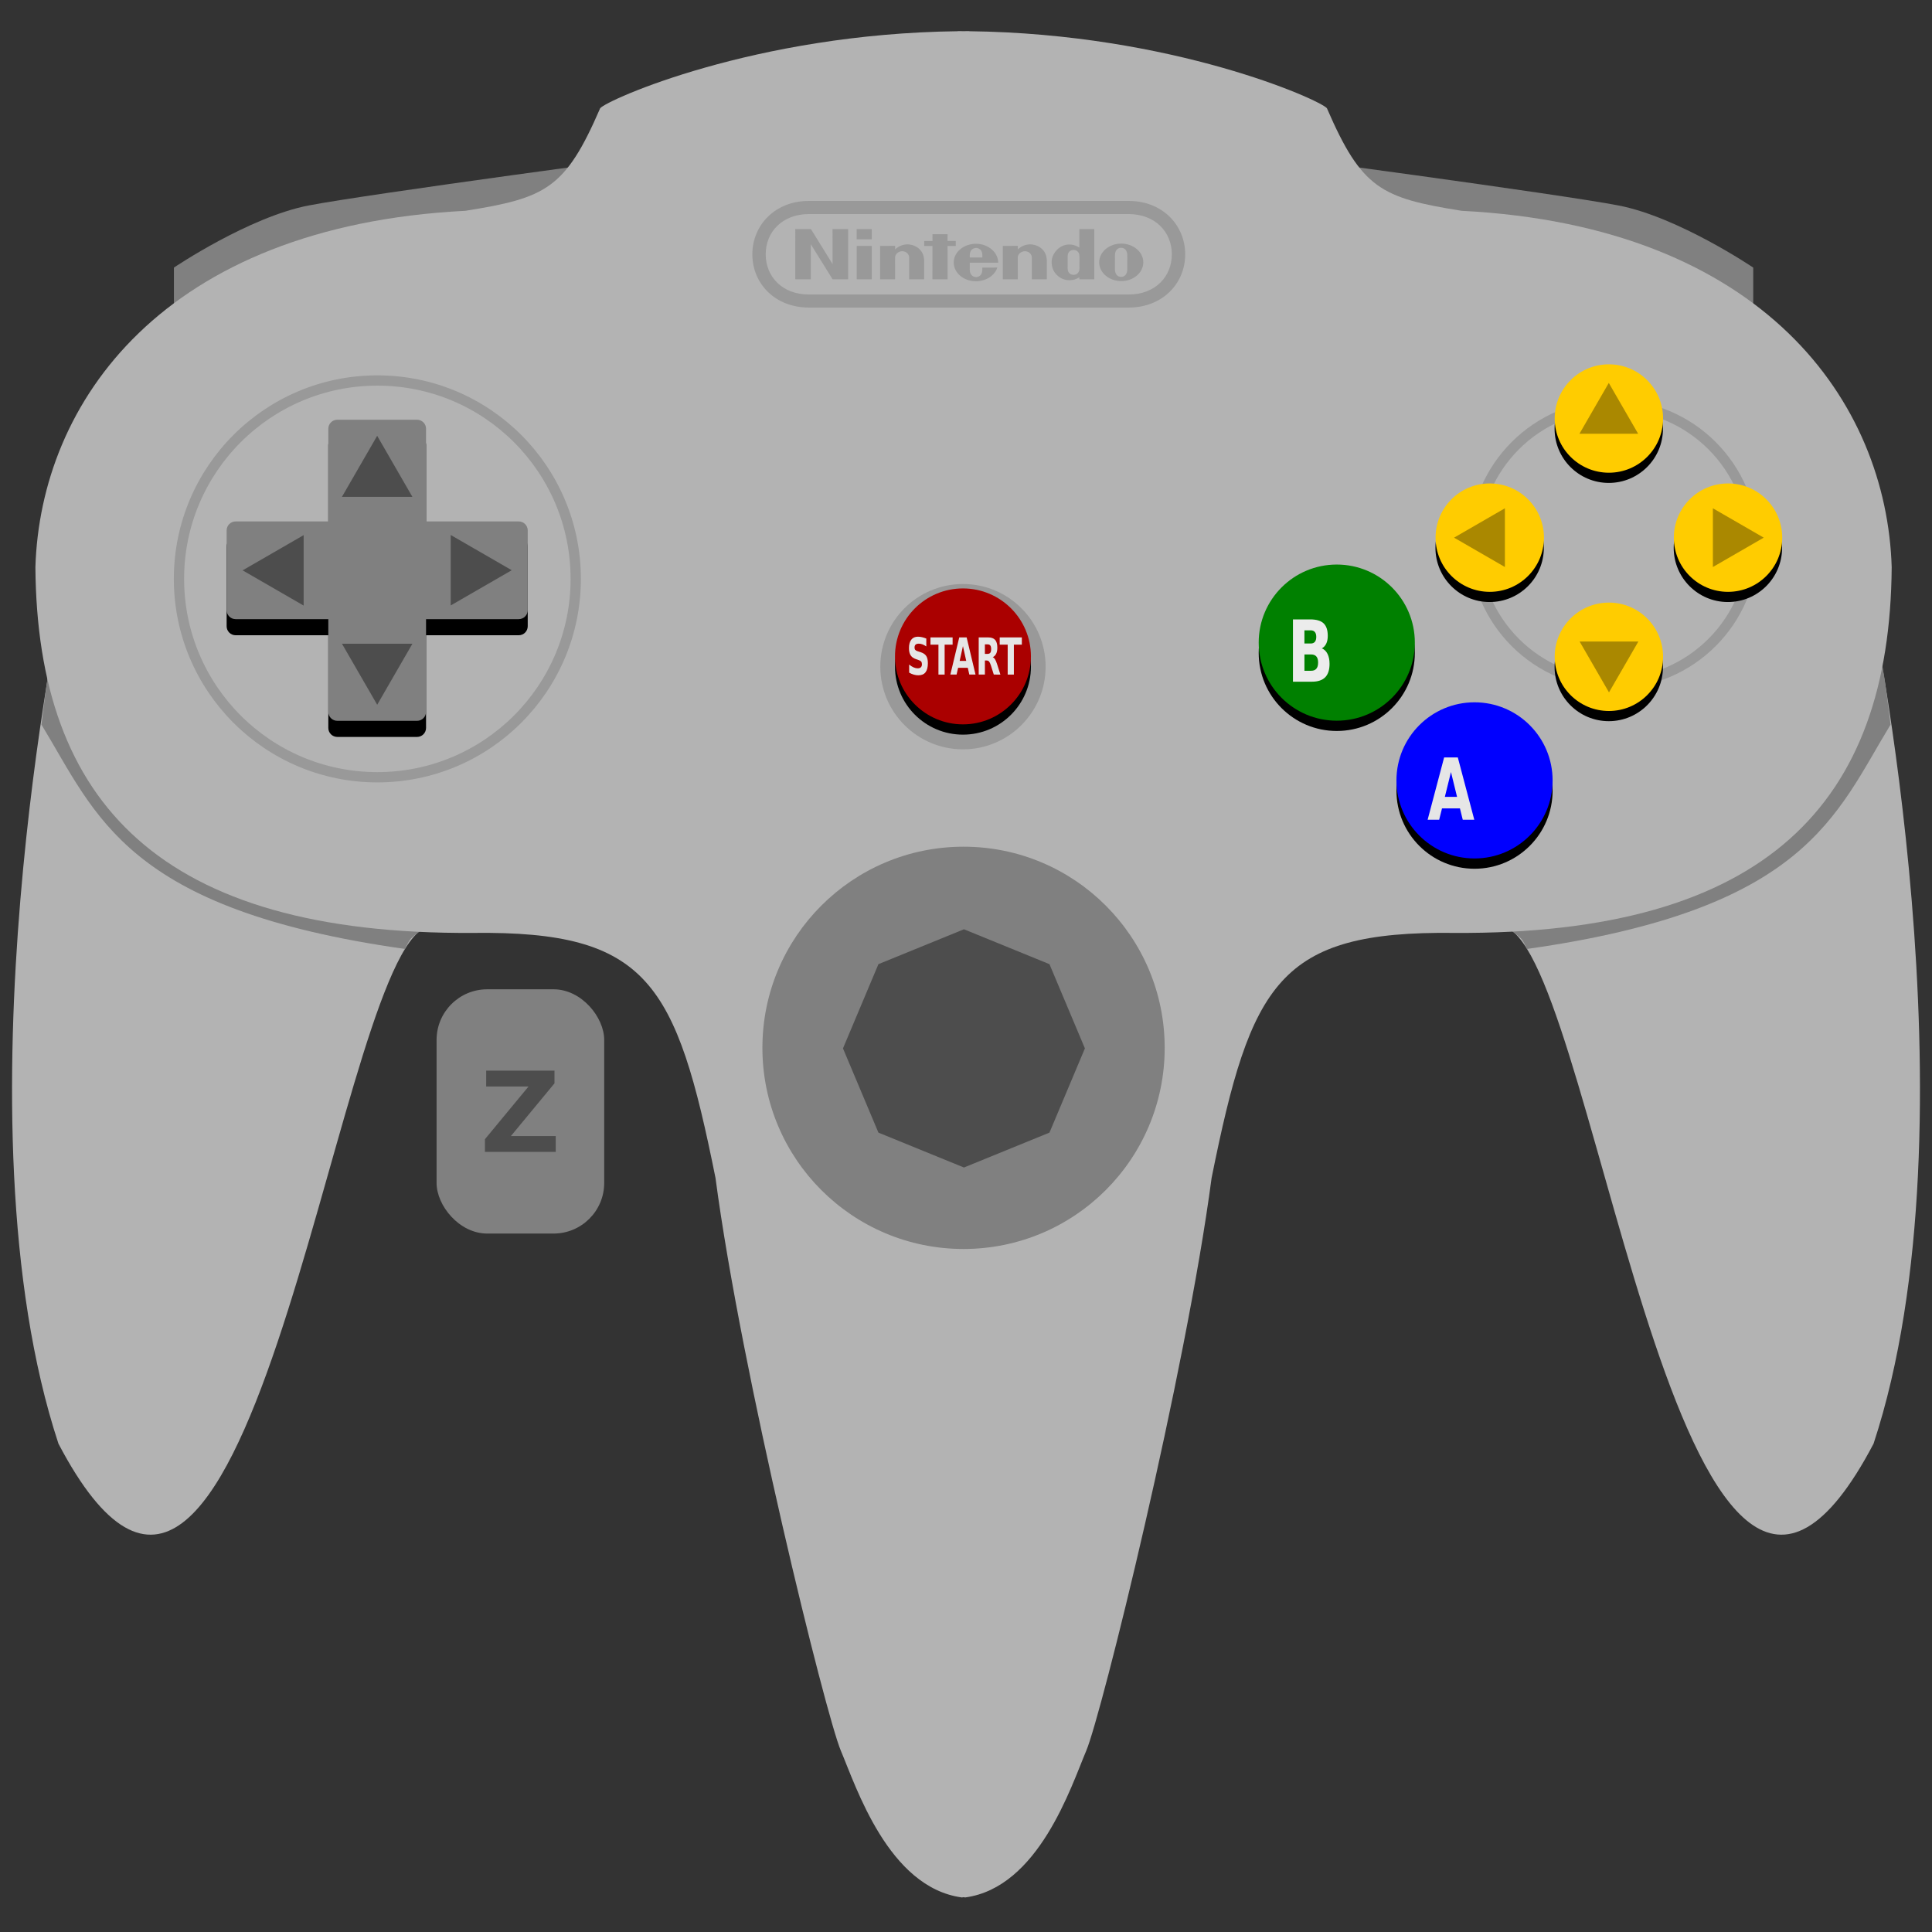 <?xml version="1.0" encoding="UTF-8" standalone="no"?>
<!-- Created with Inkscape (http://www.inkscape.org/) -->

<svg
   xmlns:dc="http://purl.org/dc/elements/1.1/"
   xmlns:cc="http://creativecommons.org/ns#"
   xmlns:rdf="http://www.w3.org/1999/02/22-rdf-syntax-ns#"
   xmlns:svg="http://www.w3.org/2000/svg"
   xmlns="http://www.w3.org/2000/svg"
   xmlns:sodipodi="http://sodipodi.sourceforge.net/DTD/sodipodi-0.dtd"
   xmlns:inkscape="http://www.inkscape.org/namespaces/inkscape"
   width="500"
   height="500"
   viewBox="0 0 132.292 132.292"
   version="1.1"
   id="svg1760"
   sodipodi:docname="n64.svg"
   inkscape:version="0.92.3 (2405546, 2018-03-11)">
  <rect x="0" y="0" width="132.292" height="132.292" fill="#333333" stroke="none"/>
  <defs
     id="defs1754" />
  <sodipodi:namedview
     id="base"
     pagecolor="#ffffff"
     bordercolor="#666666"
     borderopacity="1.0"
     inkscape:pageopacity="0.0"
     inkscape:pageshadow="2"
     inkscape:zoom="1.4142136"
     inkscape:cx="311.40666"
     inkscape:cy="228.31099"
     inkscape:document-units="mm"
     inkscape:current-layer="g2844"
     showgrid="false"
     units="px"
     showguides="true"
     inkscape:guide-bbox="true"
     inkscape:window-width="1443"
     inkscape:window-height="982"
     inkscape:window-x="1396"
     inkscape:window-y="863"
     inkscape:window-maximized="0" />
  <g
     inkscape:groupmode="layer"
     id="layer2"
     inkscape:label="Layer 2"
     style="display:inline"
     transform="translate(0,-26.458)">
    <path
       style="display:inline;fill:#b3b3b3;stroke:none;stroke-width:0.352px;stroke-linecap:butt;stroke-linejoin:miter;stroke-opacity:1"
       d="m 4.255,67.455 c 0,0 -7.547,35.722 -0.252,57.859 C 16.934,149.927 22.763,93.935 28.908,90.095 35.952,86.573 25.638,76.259 25.638,76.259 Z"
       id="path918"
       inkscape:connector-curvature="0"
       sodipodi:nodetypes="ccccc"
       inkscape:label="colorLight"
       class="theme-color-light" />
    <path
       style="display:inline;fill:#808080;stroke:none;stroke-width:0.352px;stroke-linecap:butt;stroke-linejoin:miter;stroke-opacity:1"
       d="m 3.58,71.052 c -0.386,2.216 -0.273,1.297 -0.741,5.024 3.794,6.23 5.755,12.654 24.891,15.361 0.36,-0.675 0.196,-0.578 1.006,-1.212 C 12.998,89.298 5.419,82.542 3.58,71.052 Z"
       id="path918-29"
       inkscape:connector-curvature="0"
       sodipodi:nodetypes="ccccc"
       inkscape:label="colorDark"
       class="theme-color-dark" />
    <path
       style="display:inline;fill:#b3b3b3;stroke:none;stroke-width:0.352px;stroke-linecap:butt;stroke-linejoin:miter;stroke-opacity:1"
       d="m 128.038,67.455 c 0,0 7.547,35.722 0.252,57.859 -12.931,24.613 -18.759,-31.379 -24.904,-35.218 -7.044,-3.522 3.27,-13.836 3.27,-13.836 z"
       id="path918-24"
       inkscape:connector-curvature="0"
       sodipodi:nodetypes="ccccc"
       inkscape:label="colorLight"
       class="theme-color-light" />
    <path
       style="display:inline;fill:#808080;stroke:none;stroke-width:0.352px;stroke-linecap:butt;stroke-linejoin:miter;stroke-opacity:1"
       d="m 128.713,71.052 c 0.386,2.216 0.273,1.297 0.741,5.024 -3.794,6.23 -5.755,12.654 -24.891,15.361 -0.36,-0.675 -0.196,-0.578 -1.006,-1.212 15.738,-0.927 23.318,-7.683 25.156,-19.173 z"
       id="path918-29-5"
       inkscape:connector-curvature="0"
       sodipodi:nodetypes="ccccc"
       inkscape:label="colorDark"
       class="theme-color-dark" />
    <path
       style="display:inline;fill:#808080;stroke:none;stroke-width:0.352px;stroke-linecap:butt;stroke-linejoin:miter;stroke-opacity:1"
       d="m 120.051,48.675 v -3.894 c 0,0 -5.12,-3.462 -9.231,-4.255 -4.111,-0.793 -24.664,-3.534 -24.664,-3.534 l 1.875,5.769 z"
       id="path1892-2"
       inkscape:connector-curvature="0"
       inkscape:label="btnR"
       class="theme-button"
       ojd-button="R" />
    <path
       style="fill:#808080;stroke:none;stroke-width:0.352px;stroke-linecap:butt;stroke-linejoin:miter;stroke-opacity:1"
       d="m 11.91,48.675 v -3.894 c 0,0 5.12,-3.462 9.231,-4.255 4.111,-0.793 24.664,-3.534 24.664,-3.534 l -1.875,5.769 z"
       id="path1892"
       inkscape:connector-curvature="0"
       inkscape:label="btnL"
       class="theme-button"
       ojd-button="L" />
    <path
       style="opacity:1;fill:#b3b3b3;stroke:none;stroke-width:0.254;stroke-linejoin:round;stroke-miterlimit:4;stroke-dasharray:none"
       d="m 65.591,28.588 v 0.008 c -13.939,0.165 -24.062,4.719 -24.495,5.274 -2.388,5.514 -3.71,6.143 -9.228,7.022 -20.725,1.059 -29.1,13.129 -29.444,24.405 0.123,16.124 8.547,25.183 29.971,25.041 11.984,-0.14 13.904,3.399 16.598,16.777 1.776,13.437 7.548,36.782 8.584,39.225 1.036,2.443 3.256,9.365 8.288,10.044 0.038,-0.005 0.075,-0.013 0.113,-0.018 0.038,0.005 0.075,0.013 0.113,0.018 5.032,-0.679 7.252,-7.601 8.288,-10.044 1.036,-2.443 6.809,-25.788 8.584,-39.225 C 85.658,93.737 87.578,90.198 99.561,90.338 120.985,90.48 129.409,81.421 129.532,65.297 129.188,54.022 120.814,41.951 100.088,40.893 94.571,40.014 93.248,39.385 90.86,33.871 90.428,33.315 80.305,28.762 66.365,28.596 v -0.008 c -0.13,0 -0.258,0.004 -0.387,0.004 -0.13,-7.05e-4 -0.257,-0.004 -0.387,-0.004 z"
       id="path2317"
       inkscape:connector-curvature="0"
       inkscape:label="colorLight"
       class="theme-color-light" />
    <circle
       style="display:inline;opacity:1;fill:#999999;fill-opacity:1;stroke:none;stroke-width:0.734;stroke-linejoin:round;stroke-miterlimit:4;stroke-dasharray:none;stroke-opacity:1"
       id="path999-9"
       cx="65.938"
       cy="72.108"
       r="5.66"
       inkscape:label="colorDark"
       class="theme-color-dark" />
    <circle
       style="opacity:1;fill:none;fill-opacity:1;stroke:#999999;stroke-width:0.704;stroke-linejoin:round;stroke-miterlimit:4;stroke-dasharray:none;stroke-opacity:1"
       id="path999"
       cx="25.839"
       cy="66.096"
       r="13.584"
       inkscape:label="strokeDark"
       class="theme-color-stroke-dark" />
    <circle
       style="opacity:1;fill:#808080;fill-opacity:1;stroke:none;stroke-width:1.761;stroke-linejoin:round;stroke-miterlimit:4;stroke-dasharray:none;stroke-opacity:1"
       id="path831"
       cx="65.978"
       cy="98.208"
       r="13.773"
       inkscape:label="colorDark"
       class="theme-color-darks" />
    <path
       sodipodi:type="star"
       style="opacity:1;fill:#4d4d4d;fill-opacity:1;stroke:none;stroke-width:1.323;stroke-linejoin:round;stroke-miterlimit:4;stroke-dasharray:none;stroke-opacity:1"
       id="path829"
       sodipodi:sides="8"
       sodipodi:cx="53.861607"
       sodipodi:cy="98.368301"
       sodipodi:r1="5.7478485"
       sodipodi:r2="5.3103194"
       sodipodi:arg1="0.78539816"
       sodipodi:arg2="1.1780972"
       inkscape:flatsided="true"
       inkscape:rounded="0"
       inkscape:randomized="0"
       d="m 57.926,102.433 -4.064,1.684 -4.064,-1.684 -1.684,-4.064 1.684,-4.064 4.064,-1.684 4.064,1.684 1.684,4.064 z"
       transform="matrix(1.441,0,0,1.419,-11.61,-41.34)"
       inkscape:label="colorDarker"
       class="theme-color-darkers" />
    <circle
       style="display:inline;opacity:1;fill:#000000;fill-opacity:1;stroke:none;stroke-width:1.761;stroke-linejoin:round;stroke-miterlimit:4;stroke-dasharray:none;stroke-opacity:1"
       id="path833-4"
       cx="65.938"
       cy="72.108"
       r="4.654"
       inkscape:label="btnStart" />
    <circle
       style="opacity:1;fill:#aa0000;fill-opacity:1;stroke:none;stroke-width:1.761;stroke-linejoin:round;stroke-miterlimit:4;stroke-dasharray:none;stroke-opacity:1"
       id="path833"
       cx="65.938"
       cy="71.404"
       r="4.654"
       inkscape:label="btnStart"
       class="theme-button"
       ojd-button="START" />
    <circle
       style="display:inline;opacity:1;fill:#000000;fill-opacity:1;stroke:none;stroke-width:2.023;stroke-linejoin:round;stroke-miterlimit:4;stroke-dasharray:none;stroke-opacity:1"
       id="path833-6"
       cx="91.534"
       cy="71.165"
       r="5.346" />
    <circle
       style="display:inline;opacity:1;fill:#000000;fill-opacity:1;stroke:none;stroke-width:2.023;stroke-linejoin:round;stroke-miterlimit:4;stroke-dasharray:none;stroke-opacity:1"
       id="path833-6-2"
       cx="100.967"
       cy="80.599"
       r="5.346" />
    <circle
       style="opacity:1;fill:none;fill-opacity:1;stroke:#999999;stroke-width:0.704;stroke-linejoin:round;stroke-miterlimit:4;stroke-dasharray:none;stroke-opacity:1"
       id="path1006"
       cx="110.495"
       cy="63.713"
       r="9.528"
       inkscape:label="strokeDark"
       class="theme-color-stroke-dark" />
    <g
       id="g1065"
       style="fill:#000000"
       transform="matrix(1.331,0,0,1.331,-5.254,-32.666)">
      <circle
         transform="scale(-1)"
         r="2.788"
         cy="-66.477"
         cx="-86.712"
         id="path869-8-2-0"
         style="display:inline;opacity:1;fill:#000000;fill-opacity:1;stroke:none;stroke-width:1.323;stroke-linejoin:round;stroke-miterlimit:4;stroke-dasharray:none;stroke-opacity:1" />
      <circle
         transform="rotate(90)"
         r="2.788"
         cy="-80.583"
         cx="72.605"
         id="path869-8-2-9-3"
         style="display:inline;opacity:1;fill:#000000;fill-opacity:1;stroke:none;stroke-width:1.323;stroke-linejoin:round;stroke-miterlimit:4;stroke-dasharray:none;stroke-opacity:1" />
      <circle
         r="2.788"
         cy="78.734"
         cx="86.712"
         id="path869-8-2-1-4"
         style="display:inline;opacity:1;fill:#000000;fill-opacity:1;stroke:none;stroke-width:1.323;stroke-linejoin:round;stroke-miterlimit:4;stroke-dasharray:none;stroke-opacity:1" />
      <circle
         transform="rotate(-90)"
         r="2.788"
         cy="92.84"
         cx="-72.605"
         id="path869-8-0"
         style="display:inline;opacity:1;fill:#000000;fill-opacity:1;stroke:none;stroke-width:1.323;stroke-linejoin:round;stroke-miterlimit:4;stroke-dasharray:none;stroke-opacity:1" />
    </g>
    <circle
       style="display:inline;opacity:1;fill:#ffcc00;fill-opacity:1;stroke:none;stroke-width:1.761;stroke-linejoin:round;stroke-miterlimit:4;stroke-dasharray:none;stroke-opacity:1"
       id="path869-8-2"
       cx="-110.167"
       cy="-55.116"
       r="3.711"
       transform="scale(-1)"
       inkscape:label="cUp"
       class="theme-button"
       ojd-button="CUP" />
    <path
       sodipodi:type="star"
       style="opacity:1;fill:#aa8800;fill-opacity:1;stroke:none;stroke-width:1.677;stroke-linejoin:round;stroke-miterlimit:4;stroke-dasharray:none;stroke-opacity:1"
       id="path891-4"
       sodipodi:sides="3"
       sodipodi:cx="93.095406"
       sodipodi:cy="72.205269"
       sodipodi:r1="1.7434996"
       sodipodi:r2="0.87174976"
       sodipodi:arg1="0"
       sodipodi:arg2="1.0471976"
       inkscape:flatsided="true"
       inkscape:rounded="0"
       inkscape:randomized="0"
       d="m 94.839,72.205 -2.615,1.51 v -3.02 z"
       inkscape:transform-center-x="-0.58018718"
       inkscape:transform-center-y="9.932501e-06"
       transform="matrix(0,-1.331,1.331,0,14.056,178.91)" />
    <circle
       style="display:inline;opacity:1;fill:#ffcc00;fill-opacity:1;stroke:none;stroke-width:1.761;stroke-linejoin:round;stroke-miterlimit:4;stroke-dasharray:none;stroke-opacity:1"
       id="path869-8-2-9"
       cx="63.273"
       cy="-102.01"
       r="3.711"
       transform="rotate(90)"
       inkscape:label="cLeft"
       class="theme-button"
       ojd-button="CLEFT" />
    <path
       sodipodi:type="star"
       style="opacity:1;fill:#aa8800;fill-opacity:1;stroke:none;stroke-width:2.232;stroke-linejoin:round;stroke-miterlimit:4;stroke-dasharray:none;stroke-opacity:1"
       id="path891-4-9"
       sodipodi:sides="3"
       sodipodi:cx="-101.88567"
       sodipodi:cy="-63.273205"
       sodipodi:r1="2.3207529"
       sodipodi:r2="1.1603763"
       sodipodi:arg1="0"
       sodipodi:arg2="1.0471976"
       inkscape:flatsided="true"
       inkscape:rounded="0"
       inkscape:randomized="0"
       d="m -99.565,-63.273 -3.481,2.01 v -4.02 z"
       inkscape:transform-center-x="-0.58019029"
       transform="scale(-1)"
       inkscape:transform-center-y="1.7182546e-06" />
    <circle
       style="display:inline;opacity:1;fill:#ffcc00;fill-opacity:1;stroke:none;stroke-width:1.761;stroke-linejoin:round;stroke-miterlimit:4;stroke-dasharray:none;stroke-opacity:1"
       id="path869-8-2-1"
       cx="110.167"
       cy="71.431"
       r="3.711"
       inkscape:label="cDown"
       class="theme-button"
       ojd-button="CDOWN" />
    <path
       sodipodi:type="star"
       style="opacity:1;fill:#aa8800;fill-opacity:1;stroke:none;stroke-width:1.677;stroke-linejoin:round;stroke-miterlimit:4;stroke-dasharray:none;stroke-opacity:1"
       id="path891-4-1"
       sodipodi:sides="3"
       sodipodi:cx="93.095406"
       sodipodi:cy="72.205269"
       sodipodi:r1="1.7434996"
       sodipodi:r2="0.87174976"
       sodipodi:arg1="0"
       sodipodi:arg2="1.0471976"
       inkscape:flatsided="true"
       inkscape:rounded="0"
       inkscape:randomized="0"
       d="m 94.839,72.205 -2.615,1.51 v -3.02 z"
       inkscape:transform-center-x="-0.58018909"
       inkscape:transform-center-y="1.3777819e-06"
       transform="matrix(0,1.331,-1.331,0,206.279,-52.363)" />
    <circle
       style="display:inline;opacity:1;fill:#ffcc00;fill-opacity:1;stroke:none;stroke-width:1.761;stroke-linejoin:round;stroke-miterlimit:4;stroke-dasharray:none;stroke-opacity:1"
       id="path869-8"
       cx="-63.273"
       cy="118.325"
       r="3.711"
       transform="rotate(-90)"
       inkscape:label="cRight"
       class="theme-button"
       ojd-button="CRIGHT" />
    <path
       sodipodi:type="star"
       style="opacity:1;fill:#aa8800;fill-opacity:1;stroke:none;stroke-width:2.232;stroke-linejoin:round;stroke-miterlimit:4;stroke-dasharray:none;stroke-opacity:1"
       id="path891"
       sodipodi:sides="3"
       sodipodi:cx="118.44915"
       sodipodi:cy="63.273205"
       sodipodi:r1="2.3207529"
       sodipodi:r2="1.1603763"
       sodipodi:arg1="0"
       sodipodi:arg2="1.0471976"
       inkscape:flatsided="true"
       inkscape:rounded="0"
       inkscape:randomized="0"
       d="m 120.77,63.273 -3.481,2.01 v -4.02 z"
       inkscape:transform-center-x="-0.58018647"
       inkscape:transform-center-y="1.7182546e-06" />
    <circle
       style="display:inline;opacity:1;fill:#008000;fill-opacity:1;stroke:none;stroke-width:2.023;stroke-linejoin:round;stroke-miterlimit:4;stroke-dasharray:none;stroke-opacity:1"
       id="path833-6-3"
       cx="91.534"
       cy="70.461"
       r="5.346"
       inkscape:label="btnB"
       class="theme-button"
       ojd-button="B" />
    <circle
       style="display:inline;opacity:1;fill:#0000ff;fill-opacity:1;stroke:none;stroke-width:2.023;stroke-linejoin:round;stroke-miterlimit:4;stroke-dasharray:none;stroke-opacity:1"
       id="path833-6-2-9"
       cx="100.967"
       cy="79.894"
       r="5.346"
       inkscape:label="btnA"
       class="theme-button"
       ojd-button="A" />
    <g
       aria-label="START"
       transform="matrix(1.07,0,0,1.656,-5.254,-32.666)"
       style="font-style:normal;font-weight:normal;font-size:2.108px;line-height:1.25;font-family:sans-serif;letter-spacing:0px;word-spacing:0px;fill:#e6e6e6;fill-opacity:1;stroke:none;stroke-width:0.053"
       id="text1087">
      <path
         d="m 64.189,62.107 v 0.325 q -0.127,-0.057 -0.247,-0.085 -0.12,-0.029 -0.228,-0.029 -0.142,0 -0.21,0.039 -0.068,0.039 -0.068,0.121 0,0.062 0.045,0.097 0.046,0.034 0.167,0.059 l 0.169,0.034 q 0.256,0.051 0.364,0.156 0.108,0.105 0.108,0.299 0,0.254 -0.151,0.379 -0.15,0.124 -0.46,0.124 -0.146,0 -0.293,-0.028 -0.147,-0.028 -0.294,-0.082 v -0.335 q 0.147,0.078 0.284,0.118 0.138,0.039 0.266,0.039 0.13,0 0.199,-0.043 0.069,-0.043 0.069,-0.124 0,-0.072 -0.047,-0.111 -0.046,-0.039 -0.186,-0.07 l -0.153,-0.034 q -0.231,-0.049 -0.338,-0.158 -0.106,-0.108 -0.106,-0.291 0,-0.23 0.148,-0.353 0.148,-0.124 0.426,-0.124 0.127,0 0.26,0.02 0.134,0.019 0.277,0.057 z"
         style="font-style:normal;font-variant:normal;font-weight:bold;font-stretch:normal;font-family:sans-serif;-inkscape-font-specification:'sans-serif Bold';fill:#e6e6e6;stroke-width:0.053"
         id="path1972"
         inkscape:connector-curvature="0" />
      <path
         d="m 64.455,62.059 h 1.417 v 0.3 h -0.51 v 1.237 h -0.396 v -1.237 h -0.511 z"
         style="font-style:normal;font-variant:normal;font-weight:bold;font-stretch:normal;font-family:sans-serif;-inkscape-font-specification:'sans-serif Bold';fill:#e6e6e6;stroke-width:0.053"
         id="path1974"
         inkscape:connector-curvature="0" />
      <path
         d="M 66.844,63.316 H 66.224 l -0.098,0.28 h -0.398 l 0.569,-1.537 h 0.473 l 0.569,1.537 H 66.941 Z m -0.521,-0.285 h 0.421 l -0.21,-0.612 z"
         style="font-style:normal;font-variant:normal;font-weight:bold;font-stretch:normal;font-family:sans-serif;-inkscape-font-specification:'sans-serif Bold';fill:#e6e6e6;stroke-width:0.053"
         id="path1976"
         inkscape:connector-curvature="0" />
      <path
         d="m 68.105,62.74 q 0.125,0 0.178,-0.046 0.055,-0.046 0.055,-0.152 0,-0.105 -0.055,-0.15 -0.054,-0.045 -0.178,-0.045 H 67.938 v 0.394 z m -0.167,0.274 v 0.582 h -0.396 v -1.537 h 0.605 q 0.304,0 0.445,0.102 0.142,0.102 0.142,0.322 0,0.152 -0.074,0.25 -0.073,0.098 -0.221,0.144 0.081,0.019 0.145,0.084 0.065,0.065 0.131,0.198 l 0.215,0.437 H 68.508 L 68.32,63.214 q -0.057,-0.115 -0.115,-0.158 -0.058,-0.042 -0.154,-0.042 z"
         style="font-style:normal;font-variant:normal;font-weight:bold;font-stretch:normal;font-family:sans-serif;-inkscape-font-specification:'sans-serif Bold';fill:#e6e6e6;stroke-width:0.053"
         id="path1978"
         inkscape:connector-curvature="0" />
      <path
         d="m 68.886,62.059 h 1.417 v 0.3 h -0.51 v 1.237 h -0.396 v -1.237 h -0.511 z"
         style="font-style:normal;font-variant:normal;font-weight:bold;font-stretch:normal;font-family:sans-serif;-inkscape-font-specification:'sans-serif Bold';fill:#e6e6e6;stroke-width:0.053"
         id="path1980"
         inkscape:connector-curvature="0" />
    </g>
    <g
       id="g1827"
       transform="matrix(1.425,0,0,1.425,-0.887,-18.201)"
       style="fill:#999999"
       inkscape:label="colorDark"
       class="theme-color-dark">
      <path
         sodipodi:nodetypes="ccccccccccccccccccccccccccssscssssccccccssscccccccccccssscccccccccccccscccccssscssscccssscsssccssssscccccccccccccccccccccccccccccccccc"
         d="m 39.494,46.119 c -1.631,-6.14e-4 -2.72,-1.156 -2.72,-2.557 v 0 c 0,-1.401 1.092,-2.57 2.718,-2.567 H 54.855 c 1.626,-0.004 2.718,1.165 2.718,2.567 v 0 c 0,1.401 -1.09,2.557 -2.72,2.557 z m 0.005,-4.494 c -1.291,0.003 -2.083,0.865 -2.083,1.933 v 0 c 0,1.067 0.787,1.937 2.083,1.933 h 15.348 c 1.296,0.004 2.084,-0.865 2.084,-1.933 v 0 c 0,-1.067 -0.792,-1.93 -2.083,-1.933 z m 7.723,2.089 c -0.001,-0.141 0.002,-0.234 0.048,-0.315 0.057,-0.099 0.161,-0.146 0.255,-0.146 h -2.91e-4 c 0.094,5.53e-4 0.199,0.048 0.255,0.146 0.046,0.08 0.048,0.174 0.047,0.315 z m 0.603,0.484 c 0,0 5.56e-4,0.007 5.56e-4,0.097 0,0.293 -0.193,0.359 -0.3,0.359 -0.107,0 -0.304,-0.065 -0.304,-0.359 0,-0.088 5.55e-4,-0.331 5.55e-4,-0.331 0,0 1.366,5.55e-4 1.366,-2.91e-4 0,-0.497 -0.48,-0.91 -1.07,-0.91 -0.59,0 -1.068,0.403 -1.068,0.901 0,0.497 0.478,0.9 1.068,0.9 0.489,0 0.903,-0.279 1.029,-0.658 z m 2.282,-1.117 c 0.271,-0.008 0.821,0.17 0.818,0.805 -5.56e-4,0.113 -2.91e-4,0.873 -2.91e-4,0.873 h -0.721 v -1.053 c 0,-0.14 -0.134,-0.295 -0.331,-0.295 -0.197,0 -0.344,0.156 -0.344,0.295 0,0.069 8.2e-4,1.053 8.2e-4,1.053 h -0.72 l 5.56e-4,-1.604 0.72,-5.53e-4 c 0,0 -8.2e-4,0.129 0,0.169 0.139,-0.132 0.339,-0.235 0.578,-0.242 z m -5.895,0 c 0.271,-0.008 0.821,0.17 0.818,0.805 -5.56e-4,0.113 -2.91e-4,0.873 -2.91e-4,0.873 h -0.721 v -1.053 c 0,-0.14 -0.134,-0.295 -0.331,-0.295 -0.197,0 -0.344,0.156 -0.344,0.295 0,0.069 8.2e-4,1.053 8.2e-4,1.053 h -0.72 l -2.91e-4,-1.604 0.721,-5.53e-4 c 0,0 -8.21e-4,0.129 0,0.169 0.139,-0.132 0.338,-0.235 0.578,-0.242 z m 8.276,-0.734 h 0.716 v 2.412 h -0.717 c 0,0 -2.91e-4,-0.078 -2.91e-4,-0.093 -0.278,0.174 -0.591,0.174 -0.835,0.06 -0.065,-0.03 -0.496,-0.237 -0.496,-0.795 0,-0.423 0.399,-0.886 0.922,-0.84 0.172,0.015 0.294,0.078 0.41,0.143 -5.55e-4,-0.371 -5.55e-4,-0.887 -5.55e-4,-0.887 z m 0.005,1.602 v -0.287 c 0,-0.248 -0.171,-0.311 -0.284,-0.311 -0.115,0 -0.284,0.063 -0.284,0.311 0,0.082 2.92e-4,0.286 2.92e-4,0.286 0,0 -2.92e-4,0.2 -2.92e-4,0.285 0,0.248 0.169,0.313 0.284,0.313 0.113,0 0.284,-0.065 0.284,-0.313 0,-0.103 -2.91e-4,-0.284 -2.91e-4,-0.284 z m 2.298,-0.005 c 0,0 -3.17e-4,0.243 -3.17e-4,0.34 0,0.256 -0.151,0.361 -0.296,0.361 -0.146,0 -0.297,-0.106 -0.297,-0.361 0,-0.097 2.91e-4,-0.346 2.91e-4,-0.346 0,0 5.55e-4,-0.237 5.55e-4,-0.334 0,-0.255 0.152,-0.359 0.296,-0.359 0.145,0 0.296,0.105 0.296,0.359 0,0.097 -3.17e-4,0.277 6.09e-4,0.341 z M 54.5,43.045 c -0.586,0 -1.06,0.403 -1.06,0.901 0,0.497 0.475,0.901 1.06,0.901 0.586,0 1.06,-0.403 1.06,-0.901 0,-0.497 -0.475,-0.901 -1.06,-0.901 z M 41.787,42.839 v -0.493 h 0.727 v 0.493 z m 0.002,1.92 v -1.604 l 0.725,2.91e-4 v 1.604 z m 3.639,0 2.91e-4,-1.601 h -0.394 v -0.238 l 0.395,-2.91e-4 -5.56e-4,-0.325 h 0.726 V 42.919 h 0.393 v 0.239 h -0.393 l 5.56e-4,1.601 z m -6.591,0 2.78e-4,-2.412 h 0.752 l 1.04,1.682 -5.56e-4,-1.682 h 0.746 v 2.412 H 40.629 l -1.045,-1.682 v 1.682 z"
         style="opacity:1;fill:#999999;stroke-width:0.041"
         id="path29"
         inkscape:connector-curvature="0" />
    </g>
    <g
       aria-label="A"
       transform="matrix(1.125,0,0,1.575,-5.254,-32.666)"
       style="font-style:normal;font-weight:normal;font-size:3.715px;line-height:1.25;font-family:sans-serif;letter-spacing:0px;word-spacing:0px;display:inline;fill:#e6e6e6;fill-opacity:1;stroke:none;stroke-width:0.093"
       id="text1087-8">
      <path
         d="m 93.531,72.684 h -1.092 l -0.172,0.493 h -0.702 l 1.003,-2.708 h 0.833 l 1.003,2.708 H 93.702 Z M 92.613,72.182 H 93.355 l -0.37,-1.078 z"
         style="font-style:normal;font-variant:normal;font-weight:bold;font-stretch:normal;font-family:sans-serif;-inkscape-font-specification:'sans-serif Bold';fill:#e6e6e6;stroke-width:0.093"
         inkscape:connector-curvature="0"
         id="path1983" />
    </g>
    <g
       aria-label="B"
       transform="matrix(1.125,0,0,1.575,-5.254,-32.666)"
       style="font-style:normal;font-weight:normal;font-size:3.715px;line-height:1.25;font-family:sans-serif;letter-spacing:0px;word-spacing:0px;display:inline;fill:#ececec;fill-opacity:1;stroke:none;stroke-width:0.093"
       id="text1087-8-6">
      <path
         d="m 84.451,65.516 q 0.165,0 0.25,-0.073 0.085,-0.073 0.085,-0.214 0,-0.14 -0.085,-0.212 -0.085,-0.074 -0.25,-0.074 h -0.386 v 0.573 z m 0.024,1.185 q 0.21,0 0.316,-0.089 0.107,-0.089 0.107,-0.268 0,-0.176 -0.105,-0.263 -0.105,-0.089 -0.317,-0.089 h -0.41 v 0.709 z m 0.649,-0.974 q 0.225,0.065 0.348,0.241 0.123,0.176 0.123,0.432 0,0.392 -0.265,0.584 -0.265,0.192 -0.805,0.192 H 83.367 v -2.708 h 1.049 q 0.564,0 0.816,0.171 0.254,0.171 0.254,0.546 0,0.198 -0.093,0.337 -0.093,0.138 -0.268,0.205 z"
         style="font-style:normal;font-variant:normal;font-weight:bold;font-stretch:normal;font-family:sans-serif;-inkscape-font-specification:'sans-serif Bold';fill:#ececec;stroke-width:0.093"
         inkscape:connector-curvature="0"
         id="path1986" />
    </g>
    <rect
       style="opacity:1;fill:#808080;fill-opacity:1;stroke:none;stroke-width:0.566;stroke-linejoin:round;stroke-miterlimit:4;stroke-dasharray:none;stroke-opacity:1"
       id="rect1917"
       width="11.479"
       height="16.726"
       x="29.894"
       y="94.199"
       ry="3.468"
       inkscape:label="btnZ"
       class="theme-button"
       ojd-button="Z" />
    <g
       aria-label="Z"
       style="font-style:normal;font-weight:normal;font-size:5.735px;line-height:1.25;font-family:sans-serif;letter-spacing:0px;word-spacing:0px;fill:#4d4d4d;fill-opacity:1;stroke:none;stroke-width:0.143"
       id="text1921"
       transform="matrix(1.331,0,0,1.331,-5.048,-32.911)">
      <path
         d="m 28.805,99.685 h 3.514 v 0.652 l -2.243,2.713 h 2.307 v 0.815 h -3.643 v -0.652 l 2.243,-2.713 h -2.179 z"
         style="font-style:normal;font-variant:normal;font-weight:bold;font-stretch:normal;font-family:sans-serif;-inkscape-font-specification:'sans-serif Bold';fill:#4d4d4d;stroke-width:0.143"
         id="path2008"
         inkscape:connector-curvature="0" />
    </g>
    <g
       id="g2844"
       transform="matrix(1.2,0,0,1.2,-1.387,-23.484)">
      <path
         inkscape:connector-curvature="0"
         id="rect902"
         d="m 20.406,66.488 c -0.286,0 -0.516,0.23 -0.516,0.516 v 5.287 h -5.287 c -0.286,0 -0.515,0.23 -0.515,0.515 v 4.546 c 0,0.286 0.23,0.515 0.515,0.515 h 5.287 v 5.287 c 0,0.286 0.23,0.515 0.516,0.515 h 4.546 c 0.286,0 0.515,-0.23 0.515,-0.515 v -5.287 h 5.287 c 0.286,0 0.515,-0.23 0.515,-0.515 v -4.546 c 0,-0.286 -0.23,-0.515 -0.515,-0.515 h -5.287 v -5.287 c 0,-0.286 -0.23,-0.516 -0.515,-0.516 z"
         style="fill:#000000;stroke:none;stroke-width:0.459;stroke-linejoin:round;stroke-miterlimit:4;stroke-dasharray:none" />
      <path
         inkscape:connector-curvature="0"
         id="rect902-1"
         d="m 20.406,65.569 c -0.286,0 -0.516,0.23 -0.516,0.516 v 5.287 h -5.287 c -0.286,0 -0.515,0.23 -0.515,0.515 v 4.546 c 0,0.286 0.23,0.515 0.515,0.515 h 5.287 v 5.287 c 0,0.286 0.23,0.515 0.516,0.515 h 4.546 c 0.286,0 0.515,-0.23 0.515,-0.515 v -5.287 h 5.287 c 0.286,0 0.515,-0.23 0.515,-0.515 v -4.546 c 0,-0.286 -0.23,-0.515 -0.515,-0.515 h -5.287 v -5.287 c 0,-0.286 -0.23,-0.516 -0.515,-0.516 z"
         style="fill:#808080;stroke:none;stroke-width:0.459;stroke-linejoin:round;stroke-miterlimit:4;stroke-dasharray:none" />
      <path
         ojd-button="DOWN"
         class="theme-button"
         inkscape:label="btnDown"
         inkscape:transform-center-y="0.5801691"
         d="m 20.669,78.351 2.01,0 2.01,0 -1.005,1.741 -1.005,1.741 -1.005,-1.741 z"
         inkscape:randomized="0"
         inkscape:rounded="0"
         inkscape:flatsided="false"
         sodipodi:arg2="-1.5707963"
         sodipodi:arg1="-2.6179939"
         sodipodi:r2="1.1603498"
         sodipodi:r1="2.3206999"
         sodipodi:cy="79.511147"
         sodipodi:cx="22.678572"
         sodipodi:sides="3"
         id="path1259"
         style="fill:#4d4d4d;stroke:none;stroke-width:0.331;stroke-linejoin:round;stroke-miterlimit:4;stroke-dasharray:none"
         sodipodi:type="star" />
      <path
         ojd-button="LEFT"
         class="theme-button"
         inkscape:label="btnLeft"
         inkscape:transform-center-x="1.4454054e-06"
         transform="matrix(0,0.868,-0.868,0,50.196,46.933)"
         inkscape:transform-center-y="0.58017659"
         d="m 29.056,36.536 2.316,0 2.316,0 -1.158,2.006 -1.158,2.006 -1.158,-2.006 z"
         inkscape:randomized="0"
         inkscape:rounded="0"
         inkscape:flatsided="false"
         sodipodi:arg2="-1.5707963"
         sodipodi:arg1="-2.6179939"
         sodipodi:r2="1.3370168"
         sodipodi:r1="2.6740334"
         sodipodi:cy="37.87336"
         sodipodi:cx="31.371986"
         sodipodi:sides="3"
         id="path1259-7"
         style="fill:#4d4d4d;stroke:none;stroke-width:0.382;stroke-linejoin:round;stroke-miterlimit:4;stroke-dasharray:none"
         sodipodi:type="star" />
      <path
         ojd-button="UP"
         class="theme-button"
         inkscape:label="btnUp"
         transform="scale(-1)"
         inkscape:transform-center-y="0.58017709"
         d="m -24.688,-69.969 2.01,0 2.01,0 -1.005,1.741 -1.005,1.741 -1.005,-1.741 z"
         inkscape:randomized="0"
         inkscape:rounded="0"
         inkscape:flatsided="false"
         sodipodi:arg2="-1.5707963"
         sodipodi:arg1="-2.6179939"
         sodipodi:r2="1.1603498"
         sodipodi:r1="2.3206999"
         sodipodi:cy="-68.808655"
         sodipodi:cx="-22.678572"
         sodipodi:sides="3"
         id="path1259-6"
         style="fill:#4d4d4d;stroke:none;stroke-width:0.331;stroke-linejoin:round;stroke-miterlimit:4;stroke-dasharray:none"
         sodipodi:type="star" />
      <path
         ojd-button="RIGHT"
         class="theme-button"
         inkscape:label="btnRight"
         inkscape:transform-center-x="-1.59608e-06"
         transform="matrix(0,-0.868,0.868,0,-4.839,101.387)"
         inkscape:transform-center-y="0.58017263"
         d="m 29.056,36.536 2.316,0 2.316,0 -1.158,2.006 -1.158,2.006 -1.158,-2.006 z"
         inkscape:randomized="0"
         inkscape:rounded="0"
         inkscape:flatsided="false"
         sodipodi:arg2="-1.5707963"
         sodipodi:arg1="-2.6179939"
         sodipodi:r2="1.3370168"
         sodipodi:r1="2.6740334"
         sodipodi:cy="37.87336"
         sodipodi:cx="31.371986"
         sodipodi:sides="3"
         id="path1259-7-8"
         style="fill:#4d4d4d;stroke:none;stroke-width:0.382;stroke-linejoin:round;stroke-miterlimit:4;stroke-dasharray:none"
         sodipodi:type="star" />
    </g>
  </g>
</svg>
